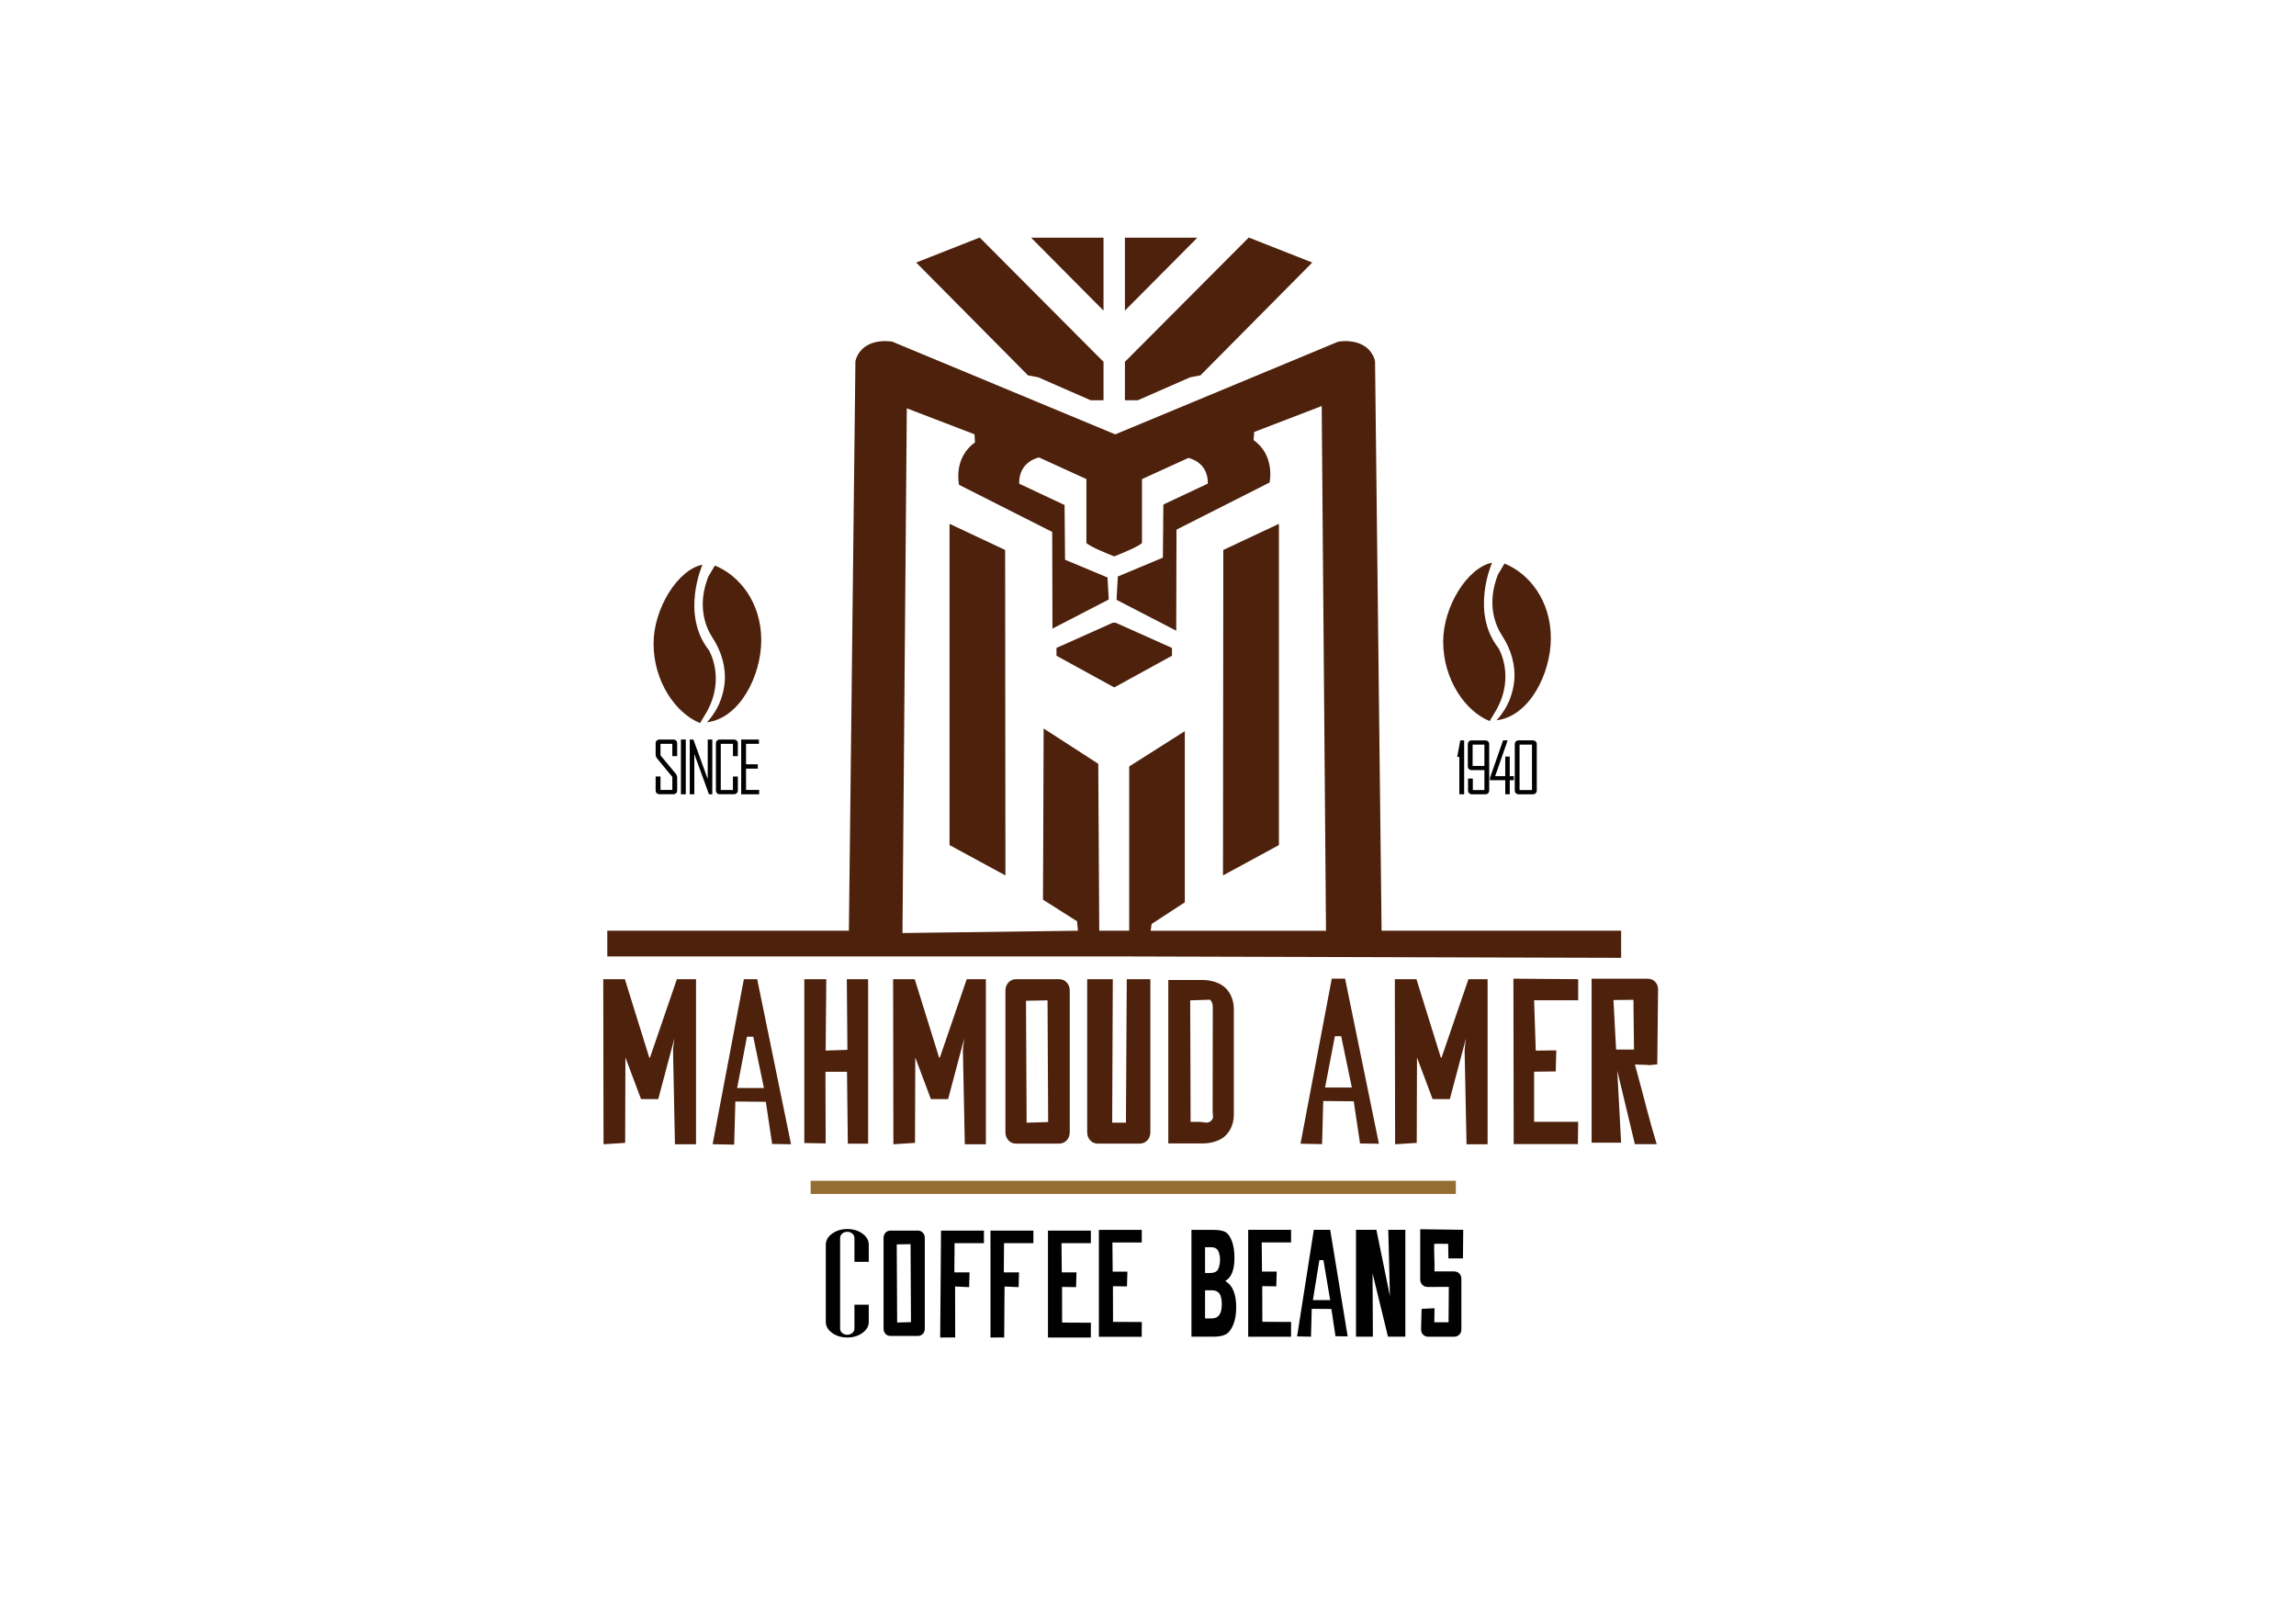<?xml version="1.0" encoding="utf-8"?>
<!-- Generator: Adobe Illustrator 24.1.1, SVG Export Plug-In . SVG Version: 6.00 Build 0)  -->
<svg version="1.1" id="Layer_1" xmlns="http://www.w3.org/2000/svg" xmlns:xlink="http://www.w3.org/1999/xlink" x="0px" y="0px"
	 viewBox="0 0 1087 768" style="enable-background:new 0 0 1087 768;" xml:space="preserve">
<style type="text/css">
	.st0{fill:#4D210C;}
	.st1{fill:#010101;}
	.st2{fill:#956C32;}
</style>
<g>
	<g>
		<g>
			<path class="st0" d="M654.09,440.61l-3.1-269.64c0,0-1.84-11.13-17.33-9.27l-105.67,43.93L422.33,161.7
				c-15.49-1.86-17.35,9.27-17.35,9.27l-3.09,269.64H287.51v12.15h240.54l239.45,0.68v-12.83H654.09z M544.76,440.61l0.47-3.22
				l15.7-10.23v-81.03l-26.33,16.71v77.77h-14.18l-0.47-79.03l-25.86-16.71l-0.3,81.03l16.11,10.23l0.45,4.48l-83.09,1.09
				l2.05-248.4l32.04,12.29l0.24,3.85c-10.45,7.43-7.55,20.07-7.55,20.07l44.11,22.3l0.12,45.77l26.65-13.78l-0.59-10.42l-20.1-8.4
				L504,239.08l-21.5-10.11c-0.22-10.69,9.42-12.41,9.42-12.41l22.42,10.23v30.25c1.37,1.52,8.39,4.47,13.16,6.36
				c4.78-1.89,11.79-4.84,13.16-6.36v-30.23l21.94-10.01c0,0,9.44,1.69,9.22,12.15l-21.04,9.89L550.54,264l-21.32,8.91l-0.61,11.05
				l28.26,14.62l0.12-47.85l44.05-22.3c0,0,2.89-12.64-7.54-20.07l0.24-3.85l31.99-12.29l2.04,248.4H544.76z"/>
			<polygon class="st0" points="449.54,247.98 475.86,260.35 476,414.43 449.54,400.06 			"/>
			<polygon class="st0" points="554.85,306.72 554.85,310.43 527.51,325.43 500.17,310.43 500.17,306.72 526.87,294.79 
				528.13,294.79 			"/>
			<polygon class="st0" points="522.44,171.29 463.82,112.45 433.75,124.29 486.69,177.69 491.53,178.61 516.35,189.48 
				522.44,189.48 			"/>
			<polygon class="st0" points="522.44,147.04 488.16,112.52 522.44,112.52 			"/>
		</g>
		<g>
			<polygon class="st0" points="605.48,247.98 579.15,260.35 579.01,414.43 605.48,400.06 			"/>
			<polygon class="st0" points="532.57,171.29 591.2,112.45 621.27,124.29 568.33,177.69 563.48,178.61 538.67,189.48 
				532.57,189.48 			"/>
			<polygon class="st0" points="532.57,147.04 566.86,112.52 532.57,112.52 			"/>
		</g>
	</g>
	<path class="st0" d="M295.97,541.04l-10.24,0.65l-0.13-78.13h10.24l11.53,37.07c0.06,0.25-0.29-0.01,0.19,0.04
		c0.54-0.02,0.25,0,0.17-0.04l12.72-37.07h9.07v78.13h-9.98l-0.9-44.48c0-0.65,0.21-2.53,0.65-5.67l-7.65,28.77h-8.16l-7.39-19.7"/>
	<path class="st0" d="M670.73,541.04l-10.24,0.65l-0.13-78.13h10.24l11.53,37.07c0.06,0.25-0.29-0.01,0.19,0.04
		c0.54-0.02,0.25,0,0.17-0.04l12.72-37.07h9.07v78.13h-9.98l-0.9-44.48c0-0.65,0.22-2.53,0.65-5.67l-7.65,28.77h-8.16l-7.39-19.7"/>
	<path class="st0" d="M433.2,541.04l-10.24,0.65l-0.13-78.13h10.24l11.53,37.07c0.06,0.25-0.29-0.01,0.19,0.04
		c0.54-0.02,0.25,0,0.17-0.04l12.72-37.07h9.07v78.13h-9.98l-0.9-44.48c0-0.65,0.22-2.53,0.65-5.67l-7.65,28.77h-8.16l-7.39-19.7"/>
	<path class="st0" d="M374.5,541.69l-8.94-0.13l-2.99-19.97l-14.43-0.13l-0.55,20.41l-10.18-0.19v-0.18l14.76-77.95h6.31
		L374.5,541.69z M361.66,515.06l-5.04-24.29h-2.98l-4.65,24.29H361.66z"/>
	<path class="st1" d="M638.03,632.65l-5.77-0.08l-1.93-12.89l-9.31-0.08l-0.35,13.18l-6.57-0.12v-0.12l7.9-50.33h7.76L638.03,632.65
		z M629.75,615.46l-3.2-18.92h-1.92l-3.06,18.92H629.75z"/>
	<path class="st0" d="M652.83,541.45l-8.94-0.13l-2.99-19.97l-14.43-0.13l-0.55,20.41l-10.18-0.19v-0.18l14.76-77.95h6.31
		L652.83,541.45z M640,514.82l-5.04-24.29h-2.98l-4.65,24.29H640z"/>
	<path class="st0" d="M411,541.4h-9.61L401,507.38h-10.2l0.1,33.92l-10.11-0.19v-77.55h10.4l-0.29,33.78l10.3-0.34l-0.29-33.45H411
		V541.4z"/>
	<path class="st0" d="M506.46,535.87c0,1.62-0.48,2.95-1.45,3.98s-2.2,1.54-3.71,1.54h-20.18c-1.51,0-2.73-0.51-3.69-1.54
		c-0.95-1.03-1.43-2.35-1.43-3.98v-66.8c0-1.62,0.48-2.95,1.43-3.98c0.95-1.03,2.18-1.54,3.69-1.54h20.18
		c1.51,0,2.74,0.51,3.71,1.54s1.45,2.35,1.45,3.98V535.87z M496.23,531.19l-0.29-57.63l-10.2,0.19l0.29,57.73L496.23,531.19z"/>
	<path class="st1" d="M437.83,628.9c0,1.04-0.31,1.89-0.93,2.55c-0.62,0.66-1.41,0.99-2.38,0.99h-12.93c-0.96,0-1.75-0.33-2.36-0.99
		c-0.61-0.66-0.92-1.51-0.92-2.55V586.1c0-1.04,0.31-1.89,0.92-2.55c0.61-0.66,1.4-0.99,2.36-0.99h12.93c0.96,0,1.76,0.33,2.38,0.99
		c0.62,0.66,0.93,1.51,0.93,2.55V628.9z M431.28,625.9l-0.19-36.92l-6.54,0.12l0.19,36.98L431.28,625.9z"/>
	<path class="st0" d="M544.62,535.87c0,1.62-0.48,2.95-1.45,3.98c-0.97,1.03-2.2,1.54-3.71,1.54h-19.63c-1.51,0-2.73-0.51-3.69-1.54
		s-1.43-2.35-1.43-3.98v-72.32h12.13l-0.29,67.93h6.51l0.39-67.93h11.17V535.87z"/>
	<path class="st0" d="M584.15,527.36c0,4.09-1.25,7.44-3.76,10.06s-6.97,3.88-10.78,3.88h-16.5v-77.36h16.5
		c3.84,0,8.31,1.36,10.8,3.98c2.49,2.62,3.73,5.97,3.73,10.06V527.36z M563.48,473.56l0.19,57.53h3.89c2.49,0,4.21,1.05,5.76-0.48
		c1.55-1.53,0.78-2.1,0.78-4.77l0.07-46.84c0-2.54,0.23-4.17-1.26-5.73"/>
	<path class="st0" d="M747.03,541.63h-30.4l-0.13-78.32l30.66,0.24v9.98H726.3l0.78,23.84l9.72-0.13l-0.26,9.98l-10.24,0.13v23.72
		h20.86L747.03,541.63z"/>
	<path class="st0" d="M778,504.06c4.68,0-0.78,0.58,6.61-0.2l0.37-35.43c0-1.49-0.47-2.71-1.42-3.7c-0.95-0.95-2.17-1.42-3.66-1.42
		h-26.38v77.64h13.97l-1.83-34.11l8.34,34.79h10.34c-3.83-12.51-5.05-18.48-10.31-37.7c0.41,0,1.05,0.03,1.97,0.07
		C776.88,504.06,777.56,504.06,778,504.06z M765.11,496.87l-1.25-23.46l9.46-0.1l0.27,23.56H765.11z"/>
	<path class="st1" d="M411.3,625.79c0,2.03-0.99,3.76-2.98,5.21c-1.98,1.45-4.38,2.17-7.19,2.17c-2.79,0-5.18-0.72-7.17-2.17
		c-2-1.45-3-3.18-3-5.21v-36.58c0-2.02,1-3.76,3-5.21c2-1.45,4.39-2.17,7.17-2.17c2.81,0,5.21,0.72,7.19,2.17
		c1.99,1.45,2.98,3.18,2.98,5.21v8.16h-6.78v-11.33c0-0.8-0.33-1.48-0.99-2.05s-1.46-0.85-2.4-0.85c-0.94,0-1.74,0.28-2.4,0.85
		c-0.66,0.56-0.99,1.25-0.99,2.05v42.93c0,0.8,0.33,1.48,0.99,2.05c0.66,0.56,1.46,0.85,2.4,0.85c0.94,0,1.74-0.28,2.4-0.85
		s0.99-1.25,0.99-2.05v-11.33h6.78V625.79z"/>
	<g>
		<path class="st1" d="M468.93,633.17v-50.6h20.31v5.96h-13.9l-0.1,13.8h7.19l-0.19,7l-6.65-0.29l-0.17,24.13H468.93z"/>
	</g>
	<g>
		<path class="st1" d="M496.14,633.17v-50.6h20.31v5.96h-13.9l0.13,13.8h6.96l-0.19,7l-6.65-0.1l0.04,16.88l13.63,0.07l-0.05,7
			H496.14z"/>
	</g>
	<g>
		<path class="st1" d="M520.24,632.83v-50.6h20.31v5.96h-13.9l0.13,13.8h6.96l-0.19,7l-6.65-0.1l0.04,16.88l13.63,0.07l-0.05,7
			H520.24z"/>
	</g>
	<g>
		<path class="st1" d="M590.93,632.8v-50.6h20.31v5.96h-13.9l0.13,13.8h6.96l-0.19,7l-6.65-0.1l0.04,16.88l13.63,0.07l-0.05,7
			H590.93z"/>
	</g>
	<g>
		<path class="st1" d="M445.12,633.17l0.39-50.6h20.31v5.96h-13.9l-0.1,13.8h7.19l-0.19,7l-6.65-0.29l0.05,24.13H445.12z"/>
	</g>
	<g>
		<path class="st1" d="M564.07,582.23h10.43c2.45,0,4.29,0.32,5.54,0.96c1.24,0.64,2.29,2.05,3.13,4.22
			c0.84,2.17,1.26,4.88,1.26,8.11c0,5.66-1.45,9.29-4.36,10.89c3.46,2.03,5.19,6.16,5.19,12.41c0,3.29-0.47,6.06-1.41,8.32
			c-0.94,2.26-2.1,3.77-3.48,4.52c-1.38,0.75-3.34,1.13-5.87,1.13h-10.43V582.23z M570.51,602.65h2.17c2.16,0,3.52-0.64,4.08-1.93
			c0.56-1.28,0.84-2.75,0.84-4.41c0-1.53-0.28-2.9-0.84-4.09c-0.56-1.2-1.76-1.8-3.59-1.8h-2.66V602.65z M570.51,624.13h3.29
			c3.09,0,4.63-2.2,4.63-6.61c0-2.45-0.38-4.18-1.15-5.18c-0.77-1-1.93-1.51-3.48-1.51h-3.29V624.13z"/>
	</g>
	<g>
		<path class="st1" d="M641.98,582.19h9.65l6.41,31.43l-0.79-31.43h8.08v50.6h-8.21l-7.31-29.98l0.16,29.98h-8V582.19z"/>
	</g>
	<g>
		<path class="st1" d="M691.86,629.31c0,1.03-0.33,1.87-0.98,2.52c-0.65,0.65-1.49,0.98-2.52,0.98h-12.11
			c-1.03,0-1.86-0.32-2.5-0.98c-0.64-0.65-0.96-1.49-0.96-2.52l0.24-9.68l6.12-0.32l-0.1,6.67h6.74l0.13-16.78l-10.07,0.05
			c-1.92,0.01-3.47-1.54-3.47-3.46v-23.87l20.36,0.27l-0.13,13.53h-6.88c-0.02-0.02-0.09-6.85-0.11-6.87
			c-0.05-0.06-6.55-0.01-6.61-0.06c-0.18,4.81,0.28,8.28,0.11,13.09h9.24c1.03,0,1.87,0.33,2.52,0.98c0.65,0.65,0.98,1.49,0.98,2.52
			V629.31z"/>
	</g>
	<g>
		<g>
			<path class="st0" d="M712.28,266.79l-3.13,5.25c-5.41,13.95-1.24,23.93,2.03,28.95c4.17,6.37,6.45,13.93,5.68,21.51
				c-1.19,11.72-8.28,18.27-8.34,18.48c15.61-1.88,25.7-22.17,25.7-38.87C734.21,284.17,723.81,271.42,712.28,266.79z"/>
			<path class="st0" d="M705.26,341.36l3.13-5.25c9.07-16.07,1.04-29.28,1.04-29.28c-13.39-16.99-3.14-40.13-3.05-40.43
				c-11.52,2.22-23.13,20.61-23.13,37.32C683.25,321.66,693.72,336.74,705.26,341.36z"/>
		</g>
		<g>
			<path class="st1" d="M693.18,376.01h-2.28v-17.69h-0.99v-0.08l1.43-7.74h1.84V376.01z"/>
			<path class="st1" d="M705.03,374.2c0,0.53-0.17,0.97-0.5,1.3c-0.33,0.34-0.76,0.51-1.3,0.51h-6.38c-0.53,0-0.97-0.17-1.32-0.51
				c-0.35-0.34-0.52-0.77-0.52-1.3v-5.64h2.27v5.45h5.48v-9.44h-6.05c-0.53,0-0.96-0.17-1.3-0.51c-0.33-0.34-0.5-0.77-0.5-1.3
				v-10.45c0-0.53,0.17-0.97,0.5-1.3c0.33-0.34,0.76-0.51,1.3-0.51h6.52c0.53,0,0.96,0.17,1.3,0.51c0.33,0.34,0.5,0.77,0.5,1.3
				V374.2z M702.76,362.59V352.5h-5.58v10.09H702.76z"/>
			<path class="st1" d="M716.71,369.36h-1.94v6.65h-2.14v-6.65h-7.21v-1.16l6.18-17.71h2.13v0.1l-5.87,16.84h4.76v-9.26h2.14v9.26
				h1.94V369.36z"/>
			<path class="st1" d="M727.56,374.2c0,0.53-0.18,0.97-0.52,1.3c-0.35,0.34-0.79,0.51-1.32,0.51h-6.77c-0.53,0-0.97-0.17-1.3-0.51
				c-0.34-0.34-0.51-0.77-0.51-1.3v-21.9c0-0.53,0.17-0.97,0.51-1.3c0.34-0.34,0.77-0.51,1.3-0.51h6.77c0.53,0,0.97,0.17,1.32,0.51
				c0.35,0.34,0.52,0.77,0.52,1.3V374.2z M725.29,374.01v-21.5h-5.88v21.5H725.29z"/>
		</g>
	</g>
	<rect x="383.79" y="558.99" class="st2" width="305.45" height="6.22"/>
	<g>
		<g>
			<path class="st0" d="M338.45,267.74l-3.13,5.25c-5.41,13.95-1.24,23.93,2.04,28.95c4.17,6.37,6.45,13.93,5.68,21.51
				c-1.19,11.72-8.28,18.27-8.34,18.48c15.61-1.88,25.7-22.17,25.7-38.87C360.39,285.11,349.98,272.37,338.45,267.74z"/>
			<path class="st0" d="M331.43,342.31l3.13-5.25c9.07-16.07,1.04-29.28,1.04-29.28c-13.38-16.99-3.14-40.13-3.05-40.43
				c-11.52,2.22-23.13,20.61-23.13,37.32C309.42,322.6,319.89,337.68,331.43,342.31z"/>
		</g>
		<g>
			<path class="st1" d="M320.6,374.17c0,0.54-0.17,0.98-0.5,1.32c-0.34,0.34-0.78,0.51-1.32,0.51h-6.53c-0.54,0-0.98-0.17-1.33-0.51
				c-0.35-0.34-0.52-0.78-0.52-1.32v-6.58h2.3v6.38h5.6v-6.18l-7.15-8.65c-0.5-0.6-0.75-1.25-0.75-1.97v-5.25
				c0-0.54,0.17-0.98,0.52-1.32c0.35-0.34,0.79-0.51,1.33-0.51h6.53c0.54,0,0.98,0.17,1.32,0.51c0.34,0.34,0.5,0.78,0.5,1.32v6.03
				h-2.3v-5.83h-5.6v5.47l7.19,8.65c0.47,0.57,0.71,1.22,0.71,1.94V374.17z"/>
			<path class="st1" d="M324.67,376.01h-2.3v-25.92h2.3V376.01z"/>
			<path class="st1" d="M337.23,376.01h-1.59l-6.92-19.06v19.06h-2.17v-25.92h1.72l6.79,18.73v-18.73h2.17V376.01z"/>
			<path class="st1" d="M349.31,374.17c0,0.54-0.18,0.98-0.53,1.32c-0.35,0.34-0.8,0.51-1.34,0.51h-6.67
				c-0.54,0-0.98-0.17-1.32-0.51c-0.34-0.34-0.51-0.78-0.51-1.32v-22.24c0-0.54,0.17-0.98,0.51-1.32c0.34-0.34,0.78-0.51,1.32-0.51
				h6.67c0.54,0,0.99,0.17,1.34,0.51c0.35,0.34,0.53,0.78,0.53,1.32v6.03H347v-5.83h-5.76v21.85H347v-6.38h2.32V374.17z"/>
			<path class="st1" d="M359.41,376.01h-8.51v-25.92h8.41v2.04h-6.11v9.67h5.56v2.07h-5.56v10.1h6.21V376.01z"/>
		</g>
	</g>
</g>
</svg>
